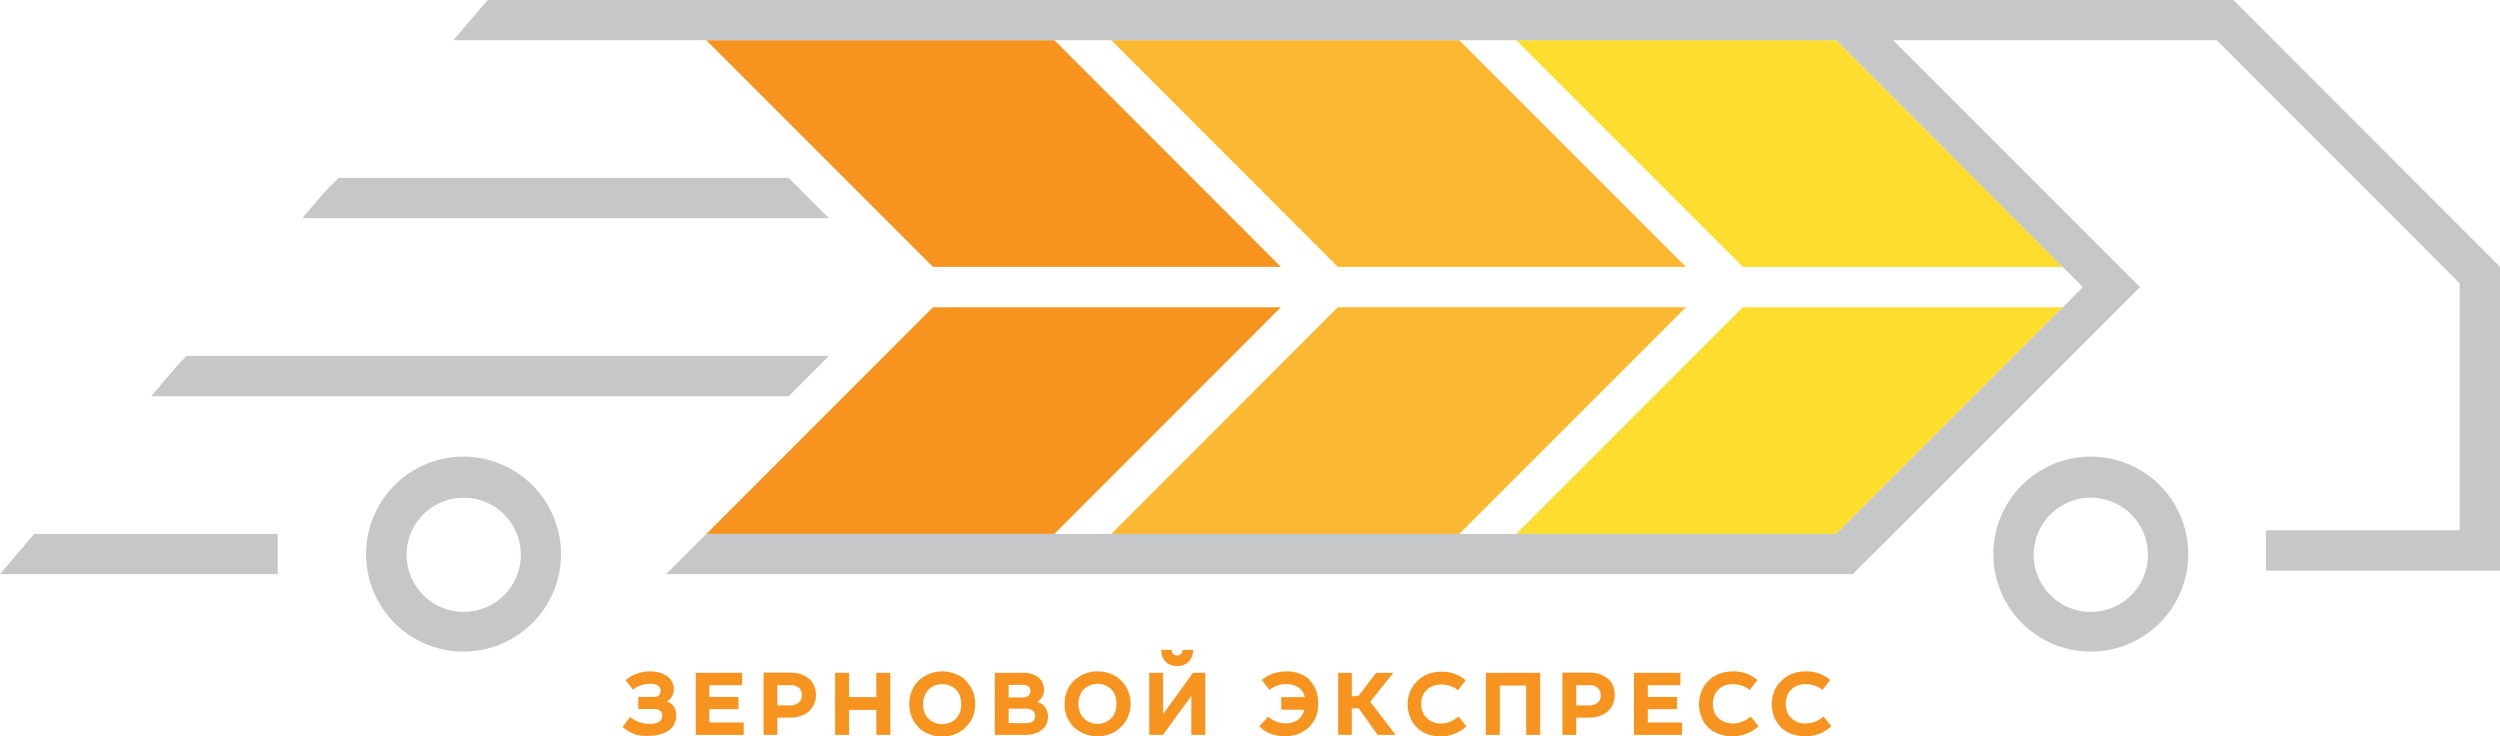 <svg xmlns="http://www.w3.org/2000/svg" viewBox="0 0 144.92 42.68"><defs><style>.bf321999-2257-4beb-8a91-d400ab7fd006{fill:#f79420;}.b04a1f1a-fd29-4ee6-8d3d-8a0232784076{fill:#fcb831;}.fddbb2b0-569e-4356-9e9c-f9c6bd9b5218{fill:#fddd2e;}.a718ddda-3ed4-435e-b85b-7448c155273a{fill:#c6c7c8;}</style></defs><title>52</title><g id="aa82f16a-7959-46f1-b202-61baf4f136a6" data-name="Слой 2"><g id="afbd88f9-fe81-44d3-a998-50224606ecfc" data-name="Слой 1"><path class="bf321999-2257-4beb-8a91-d400ab7fd006" d="M38.68,40.7v-.05a.71.71,0,0,0,.28-.29,1,1,0,0,0,.1-.42,1,1,0,0,0-.1-.41.91.91,0,0,0-.27-.32,1.44,1.44,0,0,0-.43-.21,2,2,0,0,0-.58-.08,2.28,2.28,0,0,0-.76.13,2.05,2.05,0,0,0-.65.38l.42.55a1.56,1.56,0,0,1,1-.34.78.78,0,0,1,.46.11.34.34,0,0,1,.14.31.3.3,0,0,1-.1.25.42.42,0,0,1-.3.09H37v.7h.91c.32,0,.48.13.48.38a.41.41,0,0,1-.17.35.91.91,0,0,1-.53.13,1.91,1.91,0,0,1-.61-.09,2,2,0,0,1-.56-.31l-.43.59.34.24a2.92,2.92,0,0,0,.36.17,2.59,2.59,0,0,0,.4.09,3.19,3.19,0,0,0,.45,0,2,2,0,0,0,.68-.1,1.4,1.4,0,0,0,.49-.24.94.94,0,0,0,.29-.37,1,1,0,0,0,.1-.47.85.85,0,0,0-.14-.51.7.7,0,0,0-.4-.29"/><polygon class="bf321999-2257-4beb-8a91-d400ab7fd006" points="41.12 41.11 42.81 41.11 42.81 40.4 41.12 40.4 41.12 39.72 43.02 39.72 43.02 39 40.33 39 40.33 42.6 43.11 42.6 43.11 41.88 41.12 41.88 41.12 41.11"/><path class="bf321999-2257-4beb-8a91-d400ab7fd006" d="M46.9,39.35a1.58,1.58,0,0,0-.46-.26,1.76,1.76,0,0,0-.58-.1h-1.6V42.6h.8v-1h.74a1.81,1.81,0,0,0,.58-.09,1.22,1.22,0,0,0,.48-.25,1.34,1.34,0,0,0,.32-.42,1.36,1.36,0,0,0,.12-.56,1.32,1.32,0,0,0-.11-.53,1.18,1.18,0,0,0-.29-.41m-.6,1.39a.72.72,0,0,1-.5.16h-.74V39.72h.77a.66.66,0,0,1,.49.16.56.56,0,0,1,.16.43.57.57,0,0,1-.18.43"/><polygon class="bf321999-2257-4beb-8a91-d400ab7fd006" points="50.8 40.41 49.22 40.41 49.22 39 48.41 39 48.41 42.6 49.22 42.6 49.22 41.15 50.8 41.15 50.8 42.6 51.61 42.6 51.61 39 50.8 39 50.8 40.41"/><path class="bf321999-2257-4beb-8a91-d400ab7fd006" d="M56,39.46a1.6,1.6,0,0,0-.61-.39,2.05,2.05,0,0,0-1.54,0,2,2,0,0,0-.61.4,1.73,1.73,0,0,0-.39.6,2,2,0,0,0-.14.73,2.08,2.08,0,0,0,.14.75,1.73,1.73,0,0,0,1,1,2.05,2.05,0,0,0,1.54,0,1.6,1.6,0,0,0,.6-.41,1.51,1.51,0,0,0,.4-.59,2,2,0,0,0,.14-.73,2,2,0,0,0-.14-.75,1.79,1.79,0,0,0-.39-.59m-.35,1.79a1,1,0,0,1-.56.61,1.16,1.16,0,0,1-1.29-.24,1.28,1.28,0,0,1-.22-.36,1.39,1.39,0,0,1-.07-.46,1.33,1.33,0,0,1,.07-.45,1.34,1.34,0,0,1,.22-.37,1,1,0,0,1,.35-.24,1,1,0,0,1,.47-.1,1.14,1.14,0,0,1,.46.09,1.09,1.09,0,0,1,.35.24,1,1,0,0,1,.22.37,1.35,1.35,0,0,1,.07.46,1.33,1.33,0,0,1-.07.45"/><path class="bf321999-2257-4beb-8a91-d400ab7fd006" d="M60.17,40.7v-.05a.69.69,0,0,0,.25-.26.93.93,0,0,0-.23-1.13,1.49,1.49,0,0,0-.93-.26H57.67v3.6h1.74a1.8,1.8,0,0,0,.6-.09,1,1,0,0,0,.41-.23.76.76,0,0,0,.25-.34,1.15,1.15,0,0,0,.08-.41,1,1,0,0,0-.16-.53.84.84,0,0,0-.42-.3m-1.7-1h.8c.31,0,.46.12.46.36a.37.37,0,0,1-.11.27.54.54,0,0,1-.33.1h-.82Zm1,2.22h-1v-.84h1a.62.62,0,0,1,.39.11.37.37,0,0,1,.15.31q0,.42-.54.42"/><path class="bf321999-2257-4beb-8a91-d400ab7fd006" d="M65,39.46a1.64,1.64,0,0,0-.6-.39,2,2,0,0,0-.78-.15,1.92,1.92,0,0,0-.77.15,2.08,2.08,0,0,0-.61.4,1.73,1.73,0,0,0-.39.6,2,2,0,0,0-.14.73,1.89,1.89,0,0,0,.14.75,1.79,1.79,0,0,0,.39.59,1.87,1.87,0,0,0,.61.39,1.92,1.92,0,0,0,.77.15,2,2,0,0,0,.78-.15,1.78,1.78,0,0,0,.6-.41,1.6,1.6,0,0,0,.39-.59,1.8,1.8,0,0,0,.15-.73,1.86,1.86,0,0,0-.15-.75,1.79,1.79,0,0,0-.39-.59m-.35,1.79a.93.93,0,0,1-.21.36,1,1,0,0,1-.35.25,1,1,0,0,1-.47.1,1,1,0,0,1-.46-.1.88.88,0,0,1-.35-.24,1,1,0,0,1-.22-.36,1.39,1.39,0,0,1-.08-.46,1.33,1.33,0,0,1,.08-.45,1.12,1.12,0,0,1,.21-.37,1.21,1.21,0,0,1,.35-.24,1,1,0,0,1,.47-.1,1.11,1.11,0,0,1,.46.09,1,1,0,0,1,.57.61,1.35,1.35,0,0,1,.07.46,1.33,1.33,0,0,1-.07.45"/><path class="bf321999-2257-4beb-8a91-d400ab7fd006" d="M67.85,38.54a1,1,0,0,0,.39.07,1,1,0,0,0,.39-.07,1,1,0,0,0,.29-.2,1.09,1.09,0,0,0,.18-.3,1.06,1.06,0,0,0,.06-.37h-.61a.32.32,0,0,1-.54.24.32.32,0,0,1-.09-.24h-.6a1.12,1.12,0,0,0,.06.38.83.83,0,0,0,.18.3,1,1,0,0,0,.29.19"/><polygon class="bf321999-2257-4beb-8a91-d400ab7fd006" points="67.42 41.4 67.42 39 66.62 39 66.62 42.6 67.41 42.6 69.06 40.34 69.06 42.6 69.87 42.6 69.87 39 69.16 39 67.42 41.4"/><path class="bf321999-2257-4beb-8a91-d400ab7fd006" d="M75.94,39.42a1.84,1.84,0,0,0-.6-.37,2.09,2.09,0,0,0-.76-.13,2.39,2.39,0,0,0-.77.12,2,2,0,0,0-.66.38l.44.58a1.4,1.4,0,0,1,1-.34,1.15,1.15,0,0,1,.69.2.8.8,0,0,1,.35.55H74.27v.73H75.6a.92.92,0,0,1-.37.59,1.17,1.17,0,0,1-.71.2,1.44,1.44,0,0,1-1-.39L73,42.1a1.92,1.92,0,0,0,.68.44,2.37,2.37,0,0,0,.83.14,2.22,2.22,0,0,0,.79-.15,1.91,1.91,0,0,0,.6-.4,1.88,1.88,0,0,0,.39-.6,2,2,0,0,0,.12-.74,2.13,2.13,0,0,0-.12-.78,2,2,0,0,0-.38-.59"/><polygon class="bf321999-2257-4beb-8a91-d400ab7fd006" points="80.77 39 79.77 39 78.76 40.33 78.36 40.37 78.36 39 77.57 39 77.57 42.6 78.36 42.6 78.36 41.06 78.76 41.06 79.86 42.6 80.9 42.6 79.43 40.68 80.77 39"/><path class="bf321999-2257-4beb-8a91-d400ab7fd006" d="M84.1,41.83a1.56,1.56,0,0,1-.57.11,1.16,1.16,0,0,1-.47-.09.93.93,0,0,1-.35-.23.88.88,0,0,1-.24-.35,1.19,1.19,0,0,1-.08-.47,1.14,1.14,0,0,1,.08-.46A1,1,0,0,1,82.7,40a1.13,1.13,0,0,1,.36-.24,1.42,1.42,0,0,1,.48-.08,1.53,1.53,0,0,1,.54.09,1.16,1.16,0,0,1,.43.25l.45-.58a1.86,1.86,0,0,0-.62-.37,2.15,2.15,0,0,0-.77-.13,2.19,2.19,0,0,0-.83.15,1.85,1.85,0,0,0-1,1,2,2,0,0,0-.14.73,1.84,1.84,0,0,0,.15.76,1.52,1.52,0,0,0,.39.59,1.47,1.47,0,0,0,.59.38,2.11,2.11,0,0,0,.77.14A2.2,2.2,0,0,0,85,42.1l-.46-.57a1.35,1.35,0,0,1-.47.3"/><polygon class="bf321999-2257-4beb-8a91-d400ab7fd006" points="86.13 42.6 86.94 42.6 86.94 39.74 88.47 39.74 88.47 42.6 89.28 42.6 89.28 39 86.13 39 86.13 42.6"/><path class="bf321999-2257-4beb-8a91-d400ab7fd006" d="M93.21,39.35a1.58,1.58,0,0,0-.46-.26,1.72,1.72,0,0,0-.58-.1h-1.6V42.6h.8v-1h.74a1.85,1.85,0,0,0,.58-.09,1.22,1.22,0,0,0,.48-.25,1.21,1.21,0,0,0,.32-.42,1.36,1.36,0,0,0,.11-.56,1.32,1.32,0,0,0-.1-.53,1.18,1.18,0,0,0-.29-.41m-.6,1.39a.74.74,0,0,1-.51.16h-.73V39.72h.76a.64.64,0,0,1,.49.16.53.53,0,0,1,.17.43.57.57,0,0,1-.18.43"/><polygon class="bf321999-2257-4beb-8a91-d400ab7fd006" points="95.52 41.11 97.21 41.11 97.21 40.4 95.52 40.4 95.52 39.72 97.41 39.72 97.41 39 94.72 39 94.72 42.6 97.5 42.6 97.5 41.88 95.52 41.88 95.52 41.11"/><path class="bf321999-2257-4beb-8a91-d400ab7fd006" d="M101,41.83a1.56,1.56,0,0,1-.57.11,1.14,1.14,0,0,1-.46-.09,1,1,0,0,1-.36-.23,1,1,0,0,1-.24-.35,1.4,1.4,0,0,1-.08-.47,1.34,1.34,0,0,1,.08-.46,1,1,0,0,1,.23-.36,1.13,1.13,0,0,1,.36-.24,1.51,1.51,0,0,1,.48-.08,1.53,1.53,0,0,1,.54.09,1.2,1.2,0,0,1,.44.25l.45-.58a1.9,1.9,0,0,0-.63-.37,2.07,2.07,0,0,0-.77-.13,2.23,2.23,0,0,0-.83.15,1.77,1.77,0,0,0-.62.41,1.73,1.73,0,0,0-.39.6,2,2,0,0,0-.14.73,2,2,0,0,0,.14.76,1.52,1.52,0,0,0,.39.59,1.58,1.58,0,0,0,.6.38,2.15,2.15,0,0,0,.77.14,2.2,2.2,0,0,0,1.55-.58l-.46-.57a1.5,1.5,0,0,1-.48.3"/><path class="bf321999-2257-4beb-8a91-d400ab7fd006" d="M105.23,41.83a1.56,1.56,0,0,1-.57.11,1.16,1.16,0,0,1-.47-.09,1,1,0,0,1-.36-.23.86.86,0,0,1-.23-.35,1.19,1.19,0,0,1-.08-.47,1.14,1.14,0,0,1,.08-.46.86.86,0,0,1,.23-.36,1,1,0,0,1,.36-.24,1.42,1.42,0,0,1,.48-.08,1.53,1.53,0,0,1,.54.09,1.09,1.09,0,0,1,.43.25l.45-.58a1.86,1.86,0,0,0-.62-.37,2.11,2.11,0,0,0-.77-.13,2.16,2.16,0,0,0-.83.15,1.68,1.68,0,0,0-.62.41,1.62,1.62,0,0,0-.4.6,2,2,0,0,0-.14.73,2,2,0,0,0,.14.76,1.79,1.79,0,0,0,.39.59,1.58,1.58,0,0,0,.6.38,2.15,2.15,0,0,0,.77.14,2.19,2.19,0,0,0,1.55-.58l-.46-.57a1.57,1.57,0,0,1-.47.3"/><polygon class="bf321999-2257-4beb-8a91-d400ab7fd006" points="74.25 17.81 54.08 17.81 40.95 30.95 61.12 30.95 74.25 17.81"/><polygon class="b04a1f1a-fd29-4ee6-8d3d-8a0232784076" points="77.55 15.47 97.73 15.47 84.59 2.33 64.42 2.33 77.55 15.47"/><polygon class="bf321999-2257-4beb-8a91-d400ab7fd006" points="54.08 15.47 74.25 15.47 61.12 2.33 40.94 2.33 54.08 15.47"/><polygon class="b04a1f1a-fd29-4ee6-8d3d-8a0232784076" points="97.73 17.81 77.55 17.81 64.42 30.95 84.59 30.95 97.73 17.81"/><polygon class="fddbb2b0-569e-4356-9e9c-f9c6bd9b5218" points="119.58 17.81 101.03 17.81 87.9 30.95 106.44 30.95 119.58 17.81"/><polygon class="fddbb2b0-569e-4356-9e9c-f9c6bd9b5218" points="87.89 2.33 101.03 15.47 119.57 15.47 106.44 2.33 87.89 2.33"/><path class="a718ddda-3ed4-435e-b85b-7448c155273a" d="M121.2,26.47a5.65,5.65,0,1,0,5.65,5.65,5.65,5.65,0,0,0-5.65-5.65m0,9a3.31,3.31,0,1,1,3.31-3.3,3.3,3.3,0,0,1-3.31,3.3"/><path class="a718ddda-3ed4-435e-b85b-7448c155273a" d="M26.88,26.47a5.65,5.65,0,1,0,5.64,5.65,5.66,5.66,0,0,0-5.64-5.65m0,9a3.31,3.31,0,1,1,3.31-3.3,3.31,3.31,0,0,1-3.31,3.3"/><polygon class="a718ddda-3ed4-435e-b85b-7448c155273a" points="0 33.28 16.1 33.28 16.1 30.95 1.98 30.95 0 33.28"/><polygon class="a718ddda-3ed4-435e-b85b-7448c155273a" points="129.46 0 107.4 0 28.27 0 26.28 2.33 106.44 2.33 119.57 15.47 120.74 16.64 119.58 17.81 106.44 30.95 40.95 30.95 40.94 30.95 38.61 33.28 107.4 33.28 109.74 30.95 124.05 16.64 109.74 2.33 128.5 2.33 142.58 16.42 142.58 30.74 131.35 30.74 131.35 33.08 144.92 33.08 144.92 15.47 129.46 0"/><polygon class="a718ddda-3ed4-435e-b85b-7448c155273a" points="48.05 20.63 10.82 20.63 10.33 21.13 8.76 22.97 45.72 22.97 48.05 20.63"/><polygon class="a718ddda-3ed4-435e-b85b-7448c155273a" points="45.72 10.31 19.63 10.31 18.8 11.15 17.52 12.65 48.05 12.65 45.72 10.31"/></g></g></svg>